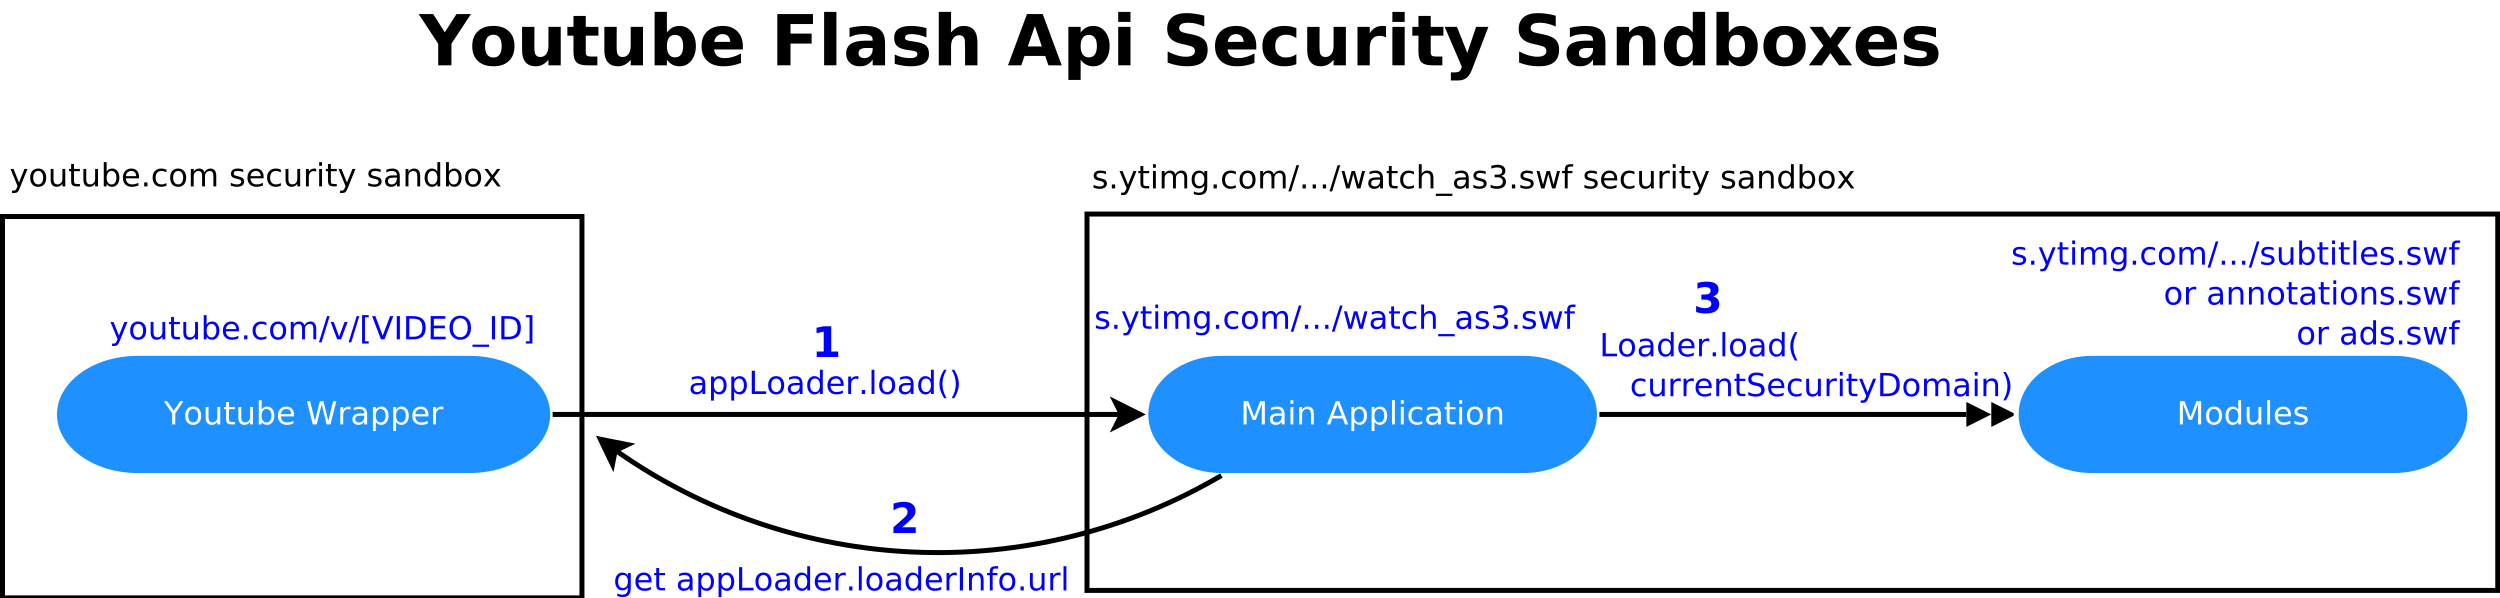 <?xml version="1.0" encoding="UTF-8"?>
<svg xmlns="http://www.w3.org/2000/svg" xmlns:xlink="http://www.w3.org/1999/xlink" width="1003pt" height="240pt" viewBox="0 0 1003 240" version="1.1">
<defs>
<g>
<symbol overflow="visible" id="glyph0-0">
<path style="stroke:none;" d="M -0.023 -9.324 L 1.332 -9.324 L 3.918 -5.492 L 6.484 -9.324 L 7.84 -9.324 L 4.543 -4.441 L 4.543 0 L 3.273 0 L 3.273 -4.441 Z M -0.023 -9.324 "/>
</symbol>
<symbol overflow="visible" id="glyph0-1">
<path style="stroke:none;" d="M 3.918 -6.191 C 3.297 -6.188 2.809 -5.945 2.453 -5.469 C 2.094 -4.984 1.914 -4.328 1.918 -3.492 C 1.914 -2.652 2.094 -1.992 2.449 -1.512 C 2.805 -1.031 3.293 -0.789 3.918 -0.793 C 4.527 -0.789 5.012 -1.031 5.371 -1.516 C 5.727 -1.996 5.906 -2.656 5.91 -3.492 C 5.906 -4.32 5.727 -4.977 5.371 -5.461 C 5.012 -5.945 4.527 -6.188 3.918 -6.191 Z M 3.918 -7.164 C 4.914 -7.16 5.699 -6.836 6.27 -6.188 C 6.84 -5.539 7.125 -4.641 7.129 -3.492 C 7.125 -2.344 6.84 -1.445 6.27 -0.797 C 5.699 -0.148 4.914 0.176 3.918 0.18 C 2.91 0.176 2.125 -0.148 1.559 -0.797 C 0.988 -1.445 0.703 -2.344 0.707 -3.492 C 0.703 -4.641 0.988 -5.539 1.559 -6.188 C 2.125 -6.836 2.91 -7.16 3.918 -7.164 Z M 3.918 -7.164 "/>
</symbol>
<symbol overflow="visible" id="glyph0-2">
<path style="stroke:none;" d="M 1.086 -2.762 L 1.086 -6.996 L 2.234 -6.996 L 2.234 -2.805 C 2.23 -2.141 2.359 -1.645 2.621 -1.312 C 2.879 -0.98 3.27 -0.812 3.785 -0.816 C 4.402 -0.812 4.891 -1.012 5.254 -1.41 C 5.613 -1.805 5.793 -2.344 5.797 -3.031 L 5.797 -6.996 L 6.945 -6.996 L 6.945 0 L 5.797 0 L 5.797 -1.074 C 5.516 -0.645 5.191 -0.332 4.824 -0.129 C 4.453 0.074 4.027 0.176 3.543 0.18 C 2.734 0.176 2.125 -0.07 1.711 -0.566 C 1.293 -1.062 1.082 -1.793 1.086 -2.762 Z M 1.086 -2.762 "/>
</symbol>
<symbol overflow="visible" id="glyph0-3">
<path style="stroke:none;" d="M 2.344 -8.984 L 2.344 -6.996 L 4.711 -6.996 L 4.711 -6.102 L 2.344 -6.102 L 2.344 -2.305 C 2.344 -1.73 2.422 -1.363 2.578 -1.203 C 2.734 -1.039 3.051 -0.961 3.531 -0.961 L 4.711 -0.961 L 4.711 0 L 3.531 0 C 2.641 0 2.027 -0.164 1.691 -0.496 C 1.352 -0.824 1.184 -1.426 1.188 -2.305 L 1.188 -6.102 L 0.344 -6.102 L 0.344 -6.996 L 1.188 -6.996 L 1.188 -8.984 Z M 2.344 -8.984 "/>
</symbol>
<symbol overflow="visible" id="glyph0-4">
<path style="stroke:none;" d="M 6.227 -3.492 C 6.223 -4.336 6.047 -4.996 5.703 -5.48 C 5.352 -5.957 4.875 -6.199 4.273 -6.203 C 3.66 -6.199 3.184 -5.957 2.836 -5.48 C 2.488 -4.996 2.312 -4.336 2.316 -3.492 C 2.312 -2.645 2.488 -1.98 2.836 -1.5 C 3.184 -1.02 3.66 -0.777 4.273 -0.781 C 4.875 -0.777 5.352 -1.02 5.703 -1.5 C 6.047 -1.98 6.223 -2.645 6.227 -3.492 Z M 2.316 -5.934 C 2.555 -6.348 2.859 -6.656 3.23 -6.859 C 3.598 -7.059 4.039 -7.16 4.555 -7.164 C 5.398 -7.16 6.09 -6.824 6.625 -6.152 C 7.152 -5.477 7.418 -4.59 7.422 -3.492 C 7.418 -2.391 7.152 -1.504 6.625 -0.832 C 6.09 -0.16 5.398 0.176 4.555 0.18 C 4.039 0.176 3.598 0.078 3.23 -0.121 C 2.859 -0.32 2.555 -0.629 2.316 -1.051 L 2.316 0 L 1.16 0 L 1.16 -9.719 L 2.316 -9.719 Z M 2.316 -5.934 "/>
</symbol>
<symbol overflow="visible" id="glyph0-5">
<path style="stroke:none;" d="M 7.191 -3.785 L 7.191 -3.223 L 1.906 -3.223 C 1.953 -2.43 2.191 -1.824 2.621 -1.414 C 3.043 -0.996 3.637 -0.789 4.402 -0.793 C 4.84 -0.789 5.27 -0.844 5.688 -0.953 C 6.098 -1.059 6.508 -1.223 6.922 -1.441 L 6.922 -0.355 C 6.508 -0.18 6.086 -0.051 5.652 0.043 C 5.219 0.129 4.781 0.176 4.336 0.18 C 3.219 0.176 2.332 -0.145 1.684 -0.793 C 1.027 -1.441 0.703 -2.32 0.707 -3.43 C 0.703 -4.57 1.012 -5.48 1.633 -6.156 C 2.25 -6.824 3.086 -7.16 4.137 -7.164 C 5.074 -7.16 5.816 -6.855 6.367 -6.254 C 6.914 -5.645 7.188 -4.824 7.191 -3.785 Z M 6.039 -4.121 C 6.027 -4.746 5.852 -5.25 5.512 -5.629 C 5.164 -6 4.711 -6.188 4.148 -6.191 C 3.508 -6.188 2.992 -6.004 2.609 -5.645 C 2.219 -5.277 1.996 -4.77 1.941 -4.117 Z M 6.039 -4.121 "/>
</symbol>
<symbol overflow="visible" id="glyph0-6">
<path style="stroke:none;" d=""/>
</symbol>
<symbol overflow="visible" id="glyph0-7">
<path style="stroke:none;" d="M 0.426 -9.324 L 1.699 -9.324 L 3.66 -1.441 L 5.617 -9.324 L 7.035 -9.324 L 8.996 -1.441 L 10.949 -9.324 L 12.23 -9.324 L 9.887 0 L 8.301 0 L 6.336 -8.094 L 4.348 0 L 2.762 0 Z M 0.426 -9.324 "/>
</symbol>
<symbol overflow="visible" id="glyph0-8">
<path style="stroke:none;" d="M 5.258 -5.922 C 5.125 -5.996 4.984 -6.051 4.836 -6.086 C 4.68 -6.121 4.516 -6.141 4.336 -6.141 C 3.684 -6.141 3.184 -5.926 2.836 -5.504 C 2.488 -5.078 2.312 -4.473 2.316 -3.684 L 2.316 0 L 1.16 0 L 1.16 -6.996 L 2.316 -6.996 L 2.316 -5.91 C 2.555 -6.332 2.871 -6.648 3.258 -6.855 C 3.645 -7.059 4.113 -7.16 4.672 -7.164 C 4.75 -7.16 4.84 -7.156 4.934 -7.148 C 5.027 -7.137 5.133 -7.121 5.254 -7.102 Z M 5.258 -5.922 "/>
</symbol>
<symbol overflow="visible" id="glyph0-9">
<path style="stroke:none;" d="M 4.387 -3.516 C 3.453 -3.516 2.809 -3.406 2.453 -3.195 C 2.094 -2.98 1.914 -2.621 1.918 -2.113 C 1.914 -1.703 2.051 -1.379 2.32 -1.141 C 2.586 -0.898 2.949 -0.777 3.418 -0.781 C 4.051 -0.777 4.562 -1.004 4.949 -1.457 C 5.332 -1.906 5.523 -2.508 5.527 -3.262 L 5.527 -3.516 Z M 6.676 -3.992 L 6.676 0 L 5.527 0 L 5.527 -1.062 C 5.262 -0.633 4.938 -0.32 4.547 -0.121 C 4.156 0.078 3.676 0.176 3.109 0.18 C 2.391 0.176 1.82 -0.023 1.402 -0.422 C 0.977 -0.82 0.766 -1.355 0.77 -2.035 C 0.766 -2.82 1.031 -3.414 1.559 -3.816 C 2.082 -4.215 2.867 -4.418 3.918 -4.418 L 5.527 -4.418 L 5.527 -4.527 C 5.523 -5.055 5.352 -5.465 5.004 -5.754 C 4.656 -6.043 4.168 -6.188 3.543 -6.191 C 3.141 -6.188 2.75 -6.141 2.371 -6.047 C 1.992 -5.949 1.629 -5.805 1.281 -5.617 L 1.281 -6.676 C 1.699 -6.836 2.105 -6.961 2.504 -7.043 C 2.895 -7.121 3.281 -7.16 3.66 -7.164 C 4.672 -7.16 5.426 -6.898 5.926 -6.375 C 6.422 -5.852 6.672 -5.055 6.676 -3.992 Z M 6.676 -3.992 "/>
</symbol>
<symbol overflow="visible" id="glyph0-10">
<path style="stroke:none;" d="M 2.316 -1.051 L 2.316 2.66 L 1.16 2.66 L 1.16 -6.996 L 2.316 -6.996 L 2.316 -5.934 C 2.555 -6.348 2.859 -6.656 3.23 -6.859 C 3.598 -7.059 4.039 -7.16 4.555 -7.164 C 5.398 -7.16 6.09 -6.824 6.625 -6.152 C 7.152 -5.477 7.418 -4.59 7.422 -3.492 C 7.418 -2.391 7.152 -1.504 6.625 -0.832 C 6.09 -0.16 5.398 0.176 4.555 0.18 C 4.039 0.176 3.598 0.078 3.23 -0.121 C 2.859 -0.32 2.555 -0.629 2.316 -1.051 Z M 6.227 -3.492 C 6.223 -4.336 6.047 -4.996 5.703 -5.48 C 5.352 -5.957 4.875 -6.199 4.273 -6.203 C 3.66 -6.199 3.184 -5.957 2.836 -5.48 C 2.488 -4.996 2.312 -4.336 2.316 -3.492 C 2.312 -2.645 2.488 -1.98 2.836 -1.5 C 3.184 -1.02 3.66 -0.777 4.273 -0.781 C 4.875 -0.777 5.352 -1.02 5.703 -1.5 C 6.047 -1.98 6.223 -2.645 6.227 -3.492 Z M 6.227 -3.492 "/>
</symbol>
<symbol overflow="visible" id="glyph0-11">
<path style="stroke:none;" d="M 1.254 -9.324 L 3.137 -9.324 L 5.516 -2.98 L 7.906 -9.324 L 9.789 -9.324 L 9.789 0 L 8.559 0 L 8.559 -8.188 L 6.152 -1.793 L 4.887 -1.793 L 2.48 -8.188 L 2.48 0 L 1.254 0 Z M 1.254 -9.324 "/>
</symbol>
<symbol overflow="visible" id="glyph0-12">
<path style="stroke:none;" d="M 1.207 -6.996 L 2.355 -6.996 L 2.355 0 L 1.207 0 Z M 1.207 -9.719 L 2.355 -9.719 L 2.355 -8.266 L 1.207 -8.266 Z M 1.207 -9.719 "/>
</symbol>
<symbol overflow="visible" id="glyph0-13">
<path style="stroke:none;" d="M 7.02 -4.223 L 7.02 0 L 5.871 0 L 5.871 -4.184 C 5.871 -4.848 5.742 -5.344 5.484 -5.672 C 5.227 -6 4.84 -6.164 4.324 -6.164 C 3.699 -6.164 3.207 -5.965 2.852 -5.57 C 2.492 -5.172 2.312 -4.633 2.316 -3.953 L 2.316 0 L 1.16 0 L 1.16 -6.996 L 2.316 -6.996 L 2.316 -5.91 C 2.59 -6.328 2.914 -6.641 3.289 -6.852 C 3.656 -7.055 4.086 -7.16 4.578 -7.164 C 5.379 -7.16 5.988 -6.91 6.402 -6.418 C 6.812 -5.918 7.02 -5.188 7.02 -4.223 Z M 7.02 -4.223 "/>
</symbol>
<symbol overflow="visible" id="glyph0-14">
<path style="stroke:none;" d="M 4.371 -8.082 L 2.66 -3.441 L 6.09 -3.441 Z M 3.66 -9.324 L 5.09 -9.324 L 8.645 0 L 7.332 0 L 6.484 -2.391 L 2.281 -2.391 L 1.43 0 L 0.102 0 Z M 3.66 -9.324 "/>
</symbol>
<symbol overflow="visible" id="glyph0-15">
<path style="stroke:none;" d="M 1.207 -9.719 L 2.355 -9.719 L 2.355 0 L 1.207 0 Z M 1.207 -9.719 "/>
</symbol>
<symbol overflow="visible" id="glyph0-16">
<path style="stroke:none;" d="M 6.242 -6.727 L 6.242 -5.652 C 5.914 -5.828 5.59 -5.961 5.262 -6.055 C 4.934 -6.141 4.602 -6.188 4.273 -6.191 C 3.523 -6.188 2.945 -5.949 2.535 -5.48 C 2.121 -5.004 1.914 -4.344 1.918 -3.492 C 1.914 -2.637 2.121 -1.973 2.535 -1.5 C 2.945 -1.027 3.523 -0.789 4.273 -0.793 C 4.602 -0.789 4.934 -0.836 5.262 -0.926 C 5.59 -1.016 5.914 -1.148 6.242 -1.332 L 6.242 -0.27 C 5.914 -0.117 5.582 -0.008 5.242 0.066 C 4.898 0.137 4.535 0.176 4.148 0.18 C 3.094 0.176 2.254 -0.152 1.637 -0.812 C 1.012 -1.473 0.703 -2.367 0.707 -3.492 C 0.703 -4.633 1.016 -5.527 1.645 -6.184 C 2.27 -6.832 3.129 -7.16 4.223 -7.164 C 4.574 -7.16 4.918 -7.125 5.258 -7.055 C 5.594 -6.98 5.922 -6.871 6.242 -6.727 Z M 6.242 -6.727 "/>
</symbol>
<symbol overflow="visible" id="glyph0-17">
<path style="stroke:none;" d="M 5.809 -5.934 L 5.809 -9.719 L 6.957 -9.719 L 6.957 0 L 5.809 0 L 5.809 -1.051 C 5.562 -0.629 5.258 -0.32 4.891 -0.121 C 4.52 0.078 4.078 0.176 3.566 0.18 C 2.719 0.176 2.031 -0.16 1.5 -0.832 C 0.969 -1.504 0.703 -2.391 0.707 -3.492 C 0.703 -4.59 0.969 -5.477 1.5 -6.152 C 2.031 -6.824 2.719 -7.16 3.566 -7.164 C 4.078 -7.16 4.52 -7.059 4.891 -6.859 C 5.258 -6.656 5.562 -6.348 5.809 -5.934 Z M 1.895 -3.492 C 1.891 -2.645 2.066 -1.98 2.414 -1.5 C 2.762 -1.02 3.238 -0.777 3.848 -0.781 C 4.453 -0.777 4.934 -1.02 5.285 -1.5 C 5.633 -1.98 5.805 -2.645 5.809 -3.492 C 5.805 -4.336 5.633 -4.996 5.285 -5.48 C 4.934 -5.957 4.453 -6.199 3.848 -6.203 C 3.238 -6.199 2.762 -5.957 2.414 -5.48 C 2.066 -4.996 1.891 -4.336 1.895 -3.492 Z M 1.895 -3.492 "/>
</symbol>
<symbol overflow="visible" id="glyph0-18">
<path style="stroke:none;" d="M 5.664 -6.789 L 5.664 -5.703 C 5.34 -5.867 5.004 -5.992 4.652 -6.078 C 4.301 -6.156 3.938 -6.199 3.566 -6.203 C 2.992 -6.199 2.562 -6.113 2.281 -5.941 C 1.992 -5.766 1.852 -5.5 1.855 -5.152 C 1.852 -4.883 1.953 -4.676 2.16 -4.523 C 2.363 -4.371 2.773 -4.227 3.391 -4.09 L 3.785 -4.004 C 4.598 -3.824 5.176 -3.578 5.523 -3.262 C 5.863 -2.941 6.035 -2.496 6.039 -1.93 C 6.035 -1.277 5.777 -0.766 5.266 -0.387 C 4.75 -0.012 4.043 0.176 3.148 0.18 C 2.77 0.176 2.379 0.141 1.977 0.07 C 1.566 0 1.141 -0.109 0.695 -0.258 L 0.695 -1.441 C 1.117 -1.223 1.535 -1.055 1.949 -0.945 C 2.359 -0.832 2.766 -0.777 3.172 -0.781 C 3.711 -0.777 4.129 -0.871 4.422 -1.059 C 4.711 -1.242 4.855 -1.504 4.859 -1.844 C 4.855 -2.152 4.75 -2.391 4.543 -2.562 C 4.332 -2.727 3.871 -2.887 3.16 -3.043 L 2.762 -3.137 C 2.043 -3.281 1.527 -3.512 1.215 -3.824 C 0.895 -4.133 0.738 -4.559 0.742 -5.102 C 0.738 -5.758 0.973 -6.266 1.441 -6.625 C 1.906 -6.98 2.566 -7.16 3.43 -7.164 C 3.852 -7.16 4.254 -7.129 4.629 -7.07 C 5.004 -7.004 5.348 -6.91 5.664 -6.789 Z M 5.664 -6.789 "/>
</symbol>
<symbol overflow="visible" id="glyph0-19">
<path style="stroke:none;" d="M 4.117 0.648 C 3.789 1.48 3.473 2.023 3.164 2.277 C 2.855 2.531 2.441 2.66 1.93 2.66 L 1.012 2.66 L 1.012 1.699 L 1.688 1.699 C 2 1.699 2.242 1.621 2.422 1.473 C 2.594 1.32 2.789 0.969 3.004 0.414 L 3.211 -0.113 L 0.383 -6.996 L 1.598 -6.996 L 3.785 -1.523 L 5.973 -6.996 L 7.191 -6.996 Z M 4.117 0.648 "/>
</symbol>
<symbol overflow="visible" id="glyph0-20">
<path style="stroke:none;" d="M 1.367 -1.586 L 2.688 -1.586 L 2.688 0 L 1.367 0 Z M 1.367 -1.586 "/>
</symbol>
<symbol overflow="visible" id="glyph0-21">
<path style="stroke:none;" d="M 6.652 -5.652 C 6.934 -6.164 7.277 -6.543 7.68 -6.793 C 8.078 -7.035 8.551 -7.16 9.094 -7.164 C 9.82 -7.16 10.383 -6.906 10.781 -6.398 C 11.176 -5.887 11.371 -5.16 11.375 -4.223 L 11.375 0 L 10.219 0 L 10.219 -4.184 C 10.219 -4.855 10.098 -5.352 9.863 -5.676 C 9.621 -6 9.262 -6.164 8.777 -6.164 C 8.18 -6.164 7.707 -5.965 7.363 -5.57 C 7.016 -5.172 6.844 -4.633 6.848 -3.953 L 6.848 0 L 5.691 0 L 5.691 -4.184 C 5.688 -4.855 5.57 -5.352 5.332 -5.68 C 5.094 -6 4.727 -6.164 4.234 -6.164 C 3.645 -6.164 3.18 -5.965 2.836 -5.566 C 2.488 -5.168 2.312 -4.629 2.316 -3.953 L 2.316 0 L 1.16 0 L 1.16 -6.996 L 2.316 -6.996 L 2.316 -5.91 C 2.574 -6.336 2.891 -6.652 3.258 -6.855 C 3.625 -7.059 4.059 -7.16 4.566 -7.164 C 5.07 -7.16 5.504 -7.031 5.863 -6.777 C 6.219 -6.516 6.48 -6.141 6.652 -5.652 Z M 6.652 -5.652 "/>
</symbol>
<symbol overflow="visible" id="glyph0-22">
<path style="stroke:none;" d="M 3.25 -9.324 L 4.309 -9.324 L 1.062 1.188 L 0 1.188 Z M 3.25 -9.324 "/>
</symbol>
<symbol overflow="visible" id="glyph0-23">
<path style="stroke:none;" d="M 0.383 -6.996 L 1.598 -6.996 L 3.785 -1.125 L 5.973 -6.996 L 7.191 -6.996 L 4.566 0 L 3.004 0 Z M 0.383 -6.996 "/>
</symbol>
<symbol overflow="visible" id="glyph0-24">
<path style="stroke:none;" d="M 1.098 -9.719 L 3.746 -9.719 L 3.746 -8.828 L 2.25 -8.828 L 2.25 0.793 L 3.746 0.793 L 3.746 1.688 L 1.098 1.688 Z M 1.098 -9.719 "/>
</symbol>
<symbol overflow="visible" id="glyph0-25">
<path style="stroke:none;" d="M 3.66 0 L 0.102 -9.324 L 1.418 -9.324 L 4.371 -1.473 L 7.332 -9.324 L 8.645 -9.324 L 5.09 0 Z M 3.66 0 "/>
</symbol>
<symbol overflow="visible" id="glyph0-26">
<path style="stroke:none;" d="M 1.254 -9.324 L 2.516 -9.324 L 2.516 0 L 1.254 0 Z M 1.254 -9.324 "/>
</symbol>
<symbol overflow="visible" id="glyph0-27">
<path style="stroke:none;" d="M 2.516 -8.289 L 2.516 -1.035 L 4.043 -1.035 C 5.328 -1.031 6.27 -1.324 6.867 -1.91 C 7.465 -2.492 7.762 -3.41 7.766 -4.672 C 7.762 -5.918 7.465 -6.836 6.867 -7.418 C 6.27 -7.996 5.328 -8.285 4.043 -8.289 Z M 1.254 -9.324 L 3.848 -9.324 C 5.652 -9.32 6.977 -8.945 7.824 -8.195 C 8.668 -7.441 9.094 -6.266 9.094 -4.672 C 9.094 -3.062 8.668 -1.883 7.82 -1.129 C 6.969 -0.375 5.645 0 3.848 0 L 1.254 0 Z M 1.254 -9.324 "/>
</symbol>
<symbol overflow="visible" id="glyph0-28">
<path style="stroke:none;" d="M 1.254 -9.324 L 7.152 -9.324 L 7.152 -8.266 L 2.516 -8.266 L 2.516 -5.504 L 6.957 -5.504 L 6.957 -4.441 L 2.516 -4.441 L 2.516 -1.062 L 7.266 -1.062 L 7.266 0 L 1.254 0 Z M 1.254 -9.324 "/>
</symbol>
<symbol overflow="visible" id="glyph0-29">
<path style="stroke:none;" d="M 5.039 -8.469 C 4.125 -8.465 3.398 -8.125 2.859 -7.445 C 2.32 -6.762 2.051 -5.832 2.051 -4.652 C 2.051 -3.477 2.32 -2.547 2.859 -1.867 C 3.398 -1.184 4.125 -0.844 5.039 -0.844 C 5.953 -0.844 6.676 -1.184 7.215 -1.867 C 7.746 -2.547 8.016 -3.477 8.02 -4.652 C 8.016 -5.832 7.746 -6.762 7.215 -7.445 C 6.676 -8.125 5.953 -8.465 5.039 -8.469 Z M 5.039 -9.496 C 6.348 -9.492 7.391 -9.055 8.176 -8.18 C 8.957 -7.301 9.352 -6.125 9.352 -4.652 C 9.352 -3.184 8.957 -2.008 8.176 -1.133 C 7.391 -0.258 6.348 0.176 5.039 0.18 C 3.727 0.176 2.676 -0.258 1.895 -1.129 C 1.105 -2 0.715 -3.176 0.719 -4.652 C 0.715 -6.125 1.105 -7.301 1.895 -8.18 C 2.676 -9.055 3.727 -9.492 5.039 -9.496 Z M 5.039 -9.496 "/>
</symbol>
<symbol overflow="visible" id="glyph0-30">
<path style="stroke:none;" d="M 6.52 2.125 L 6.52 3.016 L -0.125 3.016 L -0.125 2.125 Z M 6.52 2.125 "/>
</symbol>
<symbol overflow="visible" id="glyph0-31">
<path style="stroke:none;" d="M 3.891 -9.719 L 3.891 1.688 L 1.242 1.688 L 1.242 0.793 L 2.734 0.793 L 2.734 -8.828 L 1.242 -8.828 L 1.242 -9.719 Z M 3.891 -9.719 "/>
</symbol>
<symbol overflow="visible" id="glyph0-32">
<path style="stroke:none;" d="M 5.809 -3.578 C 5.805 -4.41 5.633 -5.055 5.293 -5.516 C 4.945 -5.969 4.465 -6.199 3.848 -6.203 C 3.227 -6.199 2.746 -5.969 2.406 -5.516 C 2.062 -5.055 1.891 -4.41 1.895 -3.578 C 1.891 -2.746 2.062 -2.102 2.406 -1.648 C 2.746 -1.188 3.227 -0.961 3.848 -0.961 C 4.465 -0.961 4.945 -1.188 5.293 -1.648 C 5.633 -2.102 5.805 -2.746 5.809 -3.578 Z M 6.957 -0.867 C 6.953 0.32 6.691 1.203 6.164 1.789 C 5.633 2.367 4.82 2.66 3.734 2.66 C 3.328 2.66 2.949 2.629 2.59 2.57 C 2.23 2.508 1.883 2.414 1.551 2.293 L 1.551 1.176 C 1.883 1.355 2.215 1.488 2.547 1.578 C 2.875 1.664 3.211 1.711 3.555 1.711 C 4.305 1.711 4.867 1.512 5.246 1.121 C 5.617 0.723 5.805 0.133 5.809 -0.664 L 5.809 -1.23 C 5.566 -0.816 5.262 -0.508 4.895 -0.305 C 4.52 -0.102 4.078 0 3.566 0 C 2.707 0 2.016 -0.324 1.492 -0.98 C 0.965 -1.629 0.703 -2.496 0.707 -3.578 C 0.703 -4.66 0.965 -5.527 1.492 -6.184 C 2.016 -6.832 2.707 -7.16 3.566 -7.164 C 4.078 -7.16 4.52 -7.059 4.895 -6.855 C 5.262 -6.652 5.566 -6.344 5.809 -5.934 L 5.809 -6.996 L 6.957 -6.996 Z M 6.957 -0.867 "/>
</symbol>
<symbol overflow="visible" id="glyph0-33">
<path style="stroke:none;" d="M 0.539 -6.996 L 1.688 -6.996 L 3.125 -1.535 L 4.555 -6.996 L 5.91 -6.996 L 7.348 -1.535 L 8.777 -6.996 L 9.926 -6.996 L 8.094 0 L 6.738 0 L 5.234 -5.734 L 3.723 0 L 2.367 0 Z M 0.539 -6.996 "/>
</symbol>
<symbol overflow="visible" id="glyph0-34">
<path style="stroke:none;" d="M 7.02 -4.223 L 7.02 0 L 5.871 0 L 5.871 -4.184 C 5.871 -4.848 5.742 -5.344 5.484 -5.672 C 5.227 -6 4.84 -6.164 4.324 -6.164 C 3.699 -6.164 3.207 -5.965 2.852 -5.57 C 2.492 -5.172 2.312 -4.633 2.316 -3.953 L 2.316 0 L 1.16 0 L 1.16 -9.719 L 2.316 -9.719 L 2.316 -5.91 C 2.59 -6.328 2.914 -6.641 3.289 -6.852 C 3.656 -7.055 4.086 -7.16 4.578 -7.164 C 5.379 -7.16 5.988 -6.91 6.402 -6.418 C 6.812 -5.918 7.02 -5.188 7.02 -4.223 Z M 7.02 -4.223 "/>
</symbol>
<symbol overflow="visible" id="glyph0-35">
<path style="stroke:none;" d="M 5.191 -5.027 C 5.793 -4.898 6.262 -4.629 6.605 -4.223 C 6.941 -3.812 7.113 -3.309 7.113 -2.711 C 7.113 -1.789 6.797 -1.078 6.164 -0.574 C 5.531 -0.074 4.633 0.176 3.469 0.18 C 3.074 0.176 2.668 0.137 2.258 0.062 C 1.84 -0.012 1.414 -0.125 0.973 -0.281 L 0.973 -1.5 C 1.324 -1.293 1.707 -1.137 2.125 -1.035 C 2.539 -0.93 2.973 -0.879 3.43 -0.879 C 4.219 -0.879 4.824 -1.035 5.238 -1.348 C 5.652 -1.66 5.859 -2.113 5.859 -2.711 C 5.859 -3.258 5.664 -3.688 5.281 -4 C 4.891 -4.309 4.355 -4.465 3.672 -4.465 L 2.586 -4.465 L 2.586 -5.504 L 3.723 -5.504 C 4.34 -5.5 4.816 -5.625 5.145 -5.875 C 5.473 -6.121 5.637 -6.477 5.641 -6.945 C 5.637 -7.422 5.465 -7.789 5.129 -8.047 C 4.785 -8.301 4.301 -8.43 3.672 -8.434 C 3.324 -8.43 2.953 -8.395 2.562 -8.32 C 2.164 -8.242 1.73 -8.125 1.254 -7.969 L 1.254 -9.094 C 1.73 -9.227 2.18 -9.324 2.602 -9.395 C 3.02 -9.457 3.414 -9.492 3.785 -9.496 C 4.742 -9.492 5.5 -9.273 6.059 -8.84 C 6.613 -8.402 6.891 -7.816 6.895 -7.078 C 6.891 -6.562 6.742 -6.125 6.449 -5.77 C 6.152 -5.41 5.734 -5.164 5.191 -5.027 Z M 5.191 -5.027 "/>
</symbol>
<symbol overflow="visible" id="glyph0-36">
<path style="stroke:none;" d="M 4.746 -9.719 L 4.746 -8.766 L 3.648 -8.766 C 3.234 -8.766 2.949 -8.68 2.789 -8.516 C 2.625 -8.344 2.543 -8.043 2.547 -7.613 L 2.547 -6.996 L 4.441 -6.996 L 4.441 -6.102 L 2.547 -6.102 L 2.547 0 L 1.395 0 L 1.395 -6.102 L 0.293 -6.102 L 0.293 -6.996 L 1.395 -6.996 L 1.395 -7.484 C 1.395 -8.258 1.574 -8.824 1.938 -9.184 C 2.297 -9.535 2.871 -9.715 3.66 -9.719 Z M 4.746 -9.719 "/>
</symbol>
<symbol overflow="visible" id="glyph0-37">
<path style="stroke:none;" d="M 1.254 -9.324 L 2.516 -9.324 L 2.516 -1.062 L 7.059 -1.062 L 7.059 0 L 1.254 0 Z M 1.254 -9.324 "/>
</symbol>
<symbol overflow="visible" id="glyph0-38">
<path style="stroke:none;" d="M 3.965 -9.707 C 3.406 -8.746 2.992 -7.797 2.723 -6.863 C 2.449 -5.926 2.312 -4.977 2.316 -4.016 C 2.312 -3.051 2.449 -2.098 2.727 -1.156 C 2.996 -0.211 3.41 0.734 3.965 1.688 L 2.969 1.688 C 2.34 0.707 1.871 -0.254 1.562 -1.199 C 1.25 -2.141 1.094 -3.078 1.098 -4.016 C 1.094 -4.941 1.25 -5.879 1.559 -6.82 C 1.867 -7.762 2.336 -8.723 2.969 -9.707 Z M 3.965 -9.707 "/>
</symbol>
<symbol overflow="visible" id="glyph0-39">
<path style="stroke:none;" d="M 1.023 -9.707 L 2.023 -9.707 C 2.645 -8.723 3.113 -7.762 3.426 -6.82 C 3.734 -5.879 3.891 -4.941 3.891 -4.016 C 3.891 -3.078 3.734 -2.141 3.426 -1.199 C 3.113 -0.254 2.645 0.707 2.023 1.688 L 1.023 1.688 C 1.574 0.734 1.988 -0.211 2.262 -1.156 C 2.535 -2.098 2.672 -3.051 2.672 -4.016 C 2.672 -4.977 2.535 -5.926 2.262 -6.863 C 1.988 -7.797 1.574 -8.746 1.023 -9.707 Z M 1.023 -9.707 "/>
</symbol>
<symbol overflow="visible" id="glyph0-40">
<path style="stroke:none;" d="M 6.848 -9.02 L 6.848 -7.789 C 6.367 -8.016 5.914 -8.188 5.492 -8.301 C 5.062 -8.41 4.652 -8.465 4.262 -8.469 C 3.57 -8.465 3.043 -8.332 2.672 -8.07 C 2.297 -7.801 2.109 -7.422 2.113 -6.934 C 2.109 -6.52 2.234 -6.211 2.484 -6 C 2.73 -5.789 3.199 -5.617 3.891 -5.492 L 4.652 -5.336 C 5.594 -5.152 6.289 -4.836 6.738 -4.387 C 7.184 -3.934 7.406 -3.328 7.41 -2.574 C 7.406 -1.668 7.102 -0.984 6.5 -0.52 C 5.891 -0.055 5.004 0.176 3.836 0.18 C 3.391 0.176 2.922 0.125 2.426 0.031 C 1.926 -0.07 1.41 -0.215 0.879 -0.414 L 0.879 -1.711 C 1.391 -1.422 1.891 -1.203 2.387 -1.062 C 2.875 -0.914 3.359 -0.844 3.836 -0.844 C 4.555 -0.844 5.109 -0.984 5.504 -1.266 C 5.891 -1.547 6.086 -1.949 6.09 -2.48 C 6.086 -2.934 5.945 -3.293 5.668 -3.555 C 5.383 -3.809 4.922 -4.004 4.285 -4.137 L 3.516 -4.285 C 2.574 -4.469 1.891 -4.762 1.473 -5.164 C 1.051 -5.562 0.844 -6.121 0.844 -6.832 C 0.844 -7.656 1.133 -8.305 1.715 -8.781 C 2.293 -9.254 3.094 -9.492 4.117 -9.496 C 4.551 -9.492 4.996 -9.453 5.453 -9.375 C 5.902 -9.297 6.367 -9.176 6.848 -9.02 Z M 6.848 -9.02 "/>
</symbol>
<symbol overflow="visible" id="glyph0-41">
<path style="stroke:none;" d="M 7.02 -6.996 L 4.492 -3.59 L 7.152 0 L 5.797 0 L 3.762 -2.75 L 1.723 0 L 0.367 0 L 3.086 -3.66 L 0.602 -6.996 L 1.957 -6.996 L 3.809 -4.504 L 5.664 -6.996 Z M 7.02 -6.996 "/>
</symbol>
<symbol overflow="visible" id="glyph1-0">
<path style="stroke:none;" d="M 1.98 -2.195 L 4.789 -2.195 L 4.789 -10.168 L 1.906 -9.57 L 1.906 -11.734 L 4.773 -12.332 L 7.797 -12.332 L 7.797 -2.195 L 10.605 -2.195 L 10.605 0 L 1.98 0 Z M 1.98 -2.195 "/>
</symbol>
<symbol overflow="visible" id="glyph1-1">
<path style="stroke:none;" d="M 7.879 -6.648 C 8.707 -6.434 9.34 -6.059 9.773 -5.527 C 10.203 -4.992 10.418 -4.316 10.422 -3.5 C 10.418 -2.273 9.949 -1.348 9.016 -0.715 C 8.078 -0.082 6.715 0.234 4.922 0.238 C 4.289 0.234 3.652 0.184 3.02 0.086 C 2.379 -0.016 1.75 -0.164 1.133 -0.371 L 1.133 -2.824 C 1.723 -2.527 2.312 -2.301 2.902 -2.152 C 3.484 -1.996 4.062 -1.922 4.633 -1.926 C 5.473 -1.922 6.117 -2.066 6.57 -2.363 C 7.016 -2.652 7.242 -3.07 7.242 -3.617 C 7.242 -4.176 7.012 -4.602 6.551 -4.895 C 6.09 -5.18 5.41 -5.324 4.516 -5.328 L 3.246 -5.328 L 3.246 -7.375 L 4.582 -7.375 C 5.379 -7.371 5.973 -7.496 6.367 -7.75 C 6.754 -7.996 6.949 -8.379 6.953 -8.895 C 6.949 -9.367 6.758 -9.73 6.383 -9.992 C 6 -10.25 5.465 -10.383 4.773 -10.383 C 4.258 -10.383 3.738 -10.324 3.219 -10.207 C 2.695 -10.09 2.176 -9.918 1.66 -9.695 L 1.66 -12.023 C 2.285 -12.199 2.91 -12.332 3.527 -12.422 C 4.145 -12.508 4.75 -12.551 5.344 -12.555 C 6.945 -12.551 8.141 -12.289 8.938 -11.766 C 9.73 -11.238 10.129 -10.445 10.133 -9.391 C 10.129 -8.668 9.941 -8.078 9.562 -7.617 C 9.18 -7.156 8.617 -6.832 7.879 -6.648 Z M 7.879 -6.648 "/>
</symbol>
<symbol overflow="visible" id="glyph1-2">
<path style="stroke:none;" d="M 4.871 -2.336 L 10.297 -2.336 L 10.297 0 L 1.34 0 L 1.34 -2.336 L 5.84 -6.309 C 6.238 -6.672 6.535 -7.027 6.73 -7.375 C 6.922 -7.719 7.02 -8.078 7.02 -8.457 C 7.02 -9.031 6.824 -9.496 6.438 -9.852 C 6.047 -10.203 5.531 -10.383 4.891 -10.383 C 4.391 -10.383 3.848 -10.273 3.262 -10.062 C 2.672 -9.848 2.043 -9.535 1.371 -9.117 L 1.371 -11.828 C 2.086 -12.062 2.793 -12.242 3.492 -12.367 C 4.191 -12.488 4.875 -12.551 5.551 -12.555 C 7.02 -12.551 8.168 -12.227 8.988 -11.578 C 9.805 -10.93 10.211 -10.023 10.215 -8.863 C 10.211 -8.188 10.039 -7.562 9.695 -6.984 C 9.348 -6.402 8.617 -5.621 7.508 -4.648 Z M 4.871 -2.336 "/>
</symbol>
<symbol overflow="visible" id="glyph2-0">
<path style="stroke:none;" d="M -0.277 -20.559 L 5.523 -20.559 L 10.203 -13.234 L 14.887 -20.559 L 20.699 -20.559 L 12.863 -8.66 L 12.863 0 L 7.559 0 L 7.559 -8.66 Z M -0.277 -20.559 "/>
</symbol>
<symbol overflow="visible" id="glyph2-1">
<path style="stroke:none;" d="M 9.707 -12.27 C 8.613 -12.27 7.781 -11.875 7.207 -11.09 C 6.633 -10.305 6.344 -9.176 6.348 -7.699 C 6.344 -6.219 6.633 -5.086 7.207 -4.301 C 7.781 -3.516 8.613 -3.121 9.707 -3.125 C 10.781 -3.121 11.602 -3.516 12.172 -4.301 C 12.738 -5.086 13.023 -6.219 13.027 -7.699 C 13.023 -9.176 12.738 -10.305 12.172 -11.09 C 11.602 -11.875 10.781 -12.27 9.707 -12.27 Z M 9.707 -15.797 C 12.359 -15.797 14.434 -15.078 15.926 -13.648 C 17.418 -12.211 18.164 -10.23 18.164 -7.699 C 18.164 -5.164 17.418 -3.18 15.926 -1.75 C 14.434 -0.316 12.359 0.398 9.707 0.398 C 7.043 0.398 4.961 -0.316 3.461 -1.75 C 1.957 -3.18 1.207 -5.164 1.211 -7.699 C 1.207 -10.23 1.957 -12.211 3.461 -13.648 C 4.961 -15.078 7.043 -15.797 9.707 -15.797 Z M 9.707 -15.797 "/>
</symbol>
<symbol overflow="visible" id="glyph2-2">
<path style="stroke:none;" d="M 2.203 -6.004 L 2.203 -15.422 L 7.16 -15.422 L 7.16 -13.883 C 7.16 -13.043 7.152 -11.996 7.145 -10.734 C 7.133 -9.469 7.129 -8.625 7.133 -8.207 C 7.129 -6.965 7.164 -6.07 7.23 -5.527 C 7.293 -4.98 7.402 -4.586 7.559 -4.336 C 7.762 -4.016 8.023 -3.766 8.352 -3.594 C 8.672 -3.414 9.047 -3.328 9.473 -3.332 C 10.5 -3.328 11.309 -3.723 11.898 -4.516 C 12.484 -5.305 12.777 -6.402 12.781 -7.809 L 12.781 -15.422 L 17.711 -15.422 L 17.711 0 L 12.781 0 L 12.781 -2.23 C 12.031 -1.328 11.246 -0.664 10.418 -0.242 C 9.586 0.188 8.668 0.398 7.672 0.398 C 5.887 0.398 4.531 -0.145 3.602 -1.238 C 2.668 -2.328 2.203 -3.918 2.203 -6.004 Z M 2.203 -6.004 "/>
</symbol>
<symbol overflow="visible" id="glyph2-3">
<path style="stroke:none;" d="M 7.754 -19.805 L 7.754 -15.422 L 12.836 -15.422 L 12.836 -11.898 L 7.754 -11.898 L 7.754 -5.355 C 7.75 -4.637 7.895 -4.152 8.18 -3.902 C 8.461 -3.648 9.023 -3.52 9.875 -3.523 L 12.406 -3.523 L 12.406 0 L 8.18 0 C 6.234 0 4.855 -0.406 4.043 -1.219 C 3.23 -2.031 2.824 -3.41 2.824 -5.355 L 2.824 -11.898 L 0.371 -11.898 L 0.371 -15.422 L 2.824 -15.422 L 2.824 -19.805 Z M 7.754 -19.805 "/>
</symbol>
<symbol overflow="visible" id="glyph2-4">
<path style="stroke:none;" d="M 10.578 -3.18 C 11.629 -3.176 12.434 -3.562 12.992 -4.336 C 13.543 -5.109 13.82 -6.23 13.824 -7.699 C 13.82 -9.168 13.543 -10.285 12.992 -11.059 C 12.434 -11.824 11.629 -12.211 10.578 -12.215 C 9.516 -12.211 8.707 -11.824 8.145 -11.051 C 7.578 -10.273 7.293 -9.156 7.297 -7.699 C 7.293 -6.238 7.578 -5.117 8.145 -4.344 C 8.707 -3.562 9.516 -3.176 10.578 -3.18 Z M 7.297 -13.164 C 7.973 -14.062 8.727 -14.727 9.555 -15.156 C 10.379 -15.582 11.328 -15.797 12.406 -15.797 C 14.305 -15.797 15.867 -15.039 17.09 -13.531 C 18.309 -12.016 18.918 -10.074 18.922 -7.699 C 18.918 -5.32 18.309 -3.375 17.09 -1.867 C 15.867 -0.355 14.305 0.398 12.406 0.398 C 11.328 0.398 10.379 0.188 9.555 -0.242 C 8.727 -0.664 7.973 -1.328 7.297 -2.23 L 7.297 0 L 2.367 0 L 2.367 -21.43 L 7.297 -21.43 Z M 7.297 -13.164 "/>
</symbol>
<symbol overflow="visible" id="glyph2-5">
<path style="stroke:none;" d="M 17.766 -7.754 L 17.766 -6.348 L 6.238 -6.348 C 6.355 -5.188 6.773 -4.32 7.492 -3.746 C 8.207 -3.164 9.207 -2.875 10.492 -2.879 C 11.527 -2.875 12.59 -3.031 13.68 -3.34 C 14.766 -3.645 15.883 -4.109 17.035 -4.738 L 17.035 -0.938 C 15.863 -0.496 14.699 -0.164 13.535 0.059 C 12.371 0.285 11.203 0.398 10.039 0.398 C 7.242 0.398 5.074 -0.309 3.531 -1.727 C 1.98 -3.145 1.207 -5.137 1.211 -7.699 C 1.207 -10.215 1.965 -12.191 3.488 -13.633 C 5.004 -15.074 7.098 -15.797 9.766 -15.797 C 12.184 -15.797 14.121 -15.066 15.582 -13.605 C 17.035 -12.145 17.766 -10.191 17.766 -7.754 Z M 12.695 -9.391 C 12.691 -10.324 12.418 -11.078 11.875 -11.656 C 11.328 -12.227 10.613 -12.516 9.734 -12.52 C 8.777 -12.516 8.004 -12.246 7.41 -11.711 C 6.812 -11.172 6.441 -10.398 6.293 -9.391 Z M 12.695 -9.391 "/>
</symbol>
<symbol overflow="visible" id="glyph2-6">
<path style="stroke:none;" d=""/>
</symbol>
<symbol overflow="visible" id="glyph2-7">
<path style="stroke:none;" d="M 2.59 -20.559 L 16.898 -20.559 L 16.898 -16.555 L 7.891 -16.555 L 7.891 -12.723 L 16.359 -12.723 L 16.359 -8.719 L 7.891 -8.719 L 7.891 0 L 2.59 0 Z M 2.59 -20.559 "/>
</symbol>
<symbol overflow="visible" id="glyph2-8">
<path style="stroke:none;" d="M 2.367 -21.43 L 7.297 -21.43 L 7.297 0 L 2.367 0 Z M 2.367 -21.43 "/>
</symbol>
<symbol overflow="visible" id="glyph2-9">
<path style="stroke:none;" d="M 9.281 -6.941 C 8.25 -6.938 7.477 -6.762 6.961 -6.418 C 6.441 -6.066 6.18 -5.555 6.184 -4.875 C 6.18 -4.25 6.391 -3.758 6.809 -3.406 C 7.227 -3.051 7.805 -2.875 8.551 -2.879 C 9.473 -2.875 10.254 -3.207 10.891 -3.875 C 11.523 -4.539 11.84 -5.375 11.844 -6.375 L 11.844 -6.941 Z M 16.816 -8.801 L 16.816 0 L 11.844 0 L 11.844 -2.285 C 11.18 -1.348 10.438 -0.664 9.609 -0.242 C 8.781 0.188 7.777 0.398 6.598 0.398 C 4.996 0.398 3.695 -0.066 2.703 -0.996 C 1.703 -1.926 1.207 -3.137 1.211 -4.629 C 1.207 -6.434 1.828 -7.758 3.078 -8.605 C 4.32 -9.449 6.273 -9.871 8.938 -9.875 L 11.844 -9.875 L 11.844 -10.258 C 11.84 -11.035 11.531 -11.605 10.918 -11.973 C 10.301 -12.332 9.344 -12.516 8.043 -12.52 C 6.984 -12.516 6 -12.41 5.094 -12.199 C 4.18 -11.988 3.336 -11.672 2.562 -11.25 L 2.562 -15.012 C 3.613 -15.266 4.676 -15.457 5.742 -15.594 C 6.805 -15.727 7.867 -15.797 8.938 -15.797 C 11.715 -15.797 13.723 -15.246 14.961 -14.148 C 16.195 -13.051 16.816 -11.27 16.816 -8.801 Z M 16.816 -8.801 "/>
</symbol>
<symbol overflow="visible" id="glyph2-10">
<path style="stroke:none;" d="M 14.418 -14.941 L 14.418 -11.195 C 13.359 -11.633 12.34 -11.965 11.359 -12.188 C 10.375 -12.406 9.449 -12.516 8.578 -12.52 C 7.641 -12.516 6.945 -12.398 6.492 -12.168 C 6.039 -11.93 5.812 -11.57 5.812 -11.086 C 5.812 -10.688 5.984 -10.383 6.328 -10.176 C 6.672 -9.961 7.289 -9.805 8.18 -9.707 L 9.047 -9.586 C 11.57 -9.262 13.266 -8.73 14.141 -8 C 15.008 -7.262 15.445 -6.109 15.449 -4.543 C 15.445 -2.895 14.84 -1.66 13.633 -0.84 C 12.418 -0.012 10.609 0.398 8.207 0.398 C 7.188 0.398 6.133 0.316 5.047 0.156 C 3.953 -0.004 2.836 -0.242 1.695 -0.566 L 1.695 -4.309 C 2.672 -3.828 3.68 -3.473 4.715 -3.234 C 5.746 -2.996 6.797 -2.875 7.863 -2.879 C 8.824 -2.875 9.547 -3.008 10.039 -3.277 C 10.523 -3.539 10.77 -3.934 10.77 -4.461 C 10.77 -4.898 10.602 -5.227 10.266 -5.445 C 9.93 -5.656 9.262 -5.824 8.262 -5.949 L 7.395 -6.059 C 5.199 -6.332 3.66 -6.84 2.781 -7.586 C 1.898 -8.328 1.457 -9.457 1.461 -10.977 C 1.457 -12.605 2.02 -13.816 3.141 -14.609 C 4.258 -15.398 5.973 -15.797 8.289 -15.797 C 9.195 -15.797 10.148 -15.727 11.152 -15.59 C 12.152 -15.449 13.242 -15.234 14.418 -14.941 Z M 14.418 -14.941 "/>
</symbol>
<symbol overflow="visible" id="glyph2-11">
<path style="stroke:none;" d="M 17.875 -9.391 L 17.875 0 L 12.918 0 L 12.918 -7.16 C 12.914 -8.508 12.883 -9.434 12.828 -9.941 C 12.766 -10.445 12.664 -10.816 12.52 -11.059 C 12.324 -11.375 12.062 -11.625 11.734 -11.809 C 11.402 -11.984 11.027 -12.074 10.605 -12.078 C 9.574 -12.074 8.766 -11.68 8.18 -10.887 C 7.59 -10.09 7.293 -8.988 7.297 -7.586 L 7.297 0 L 2.367 0 L 2.367 -21.43 L 7.297 -21.43 L 7.297 -13.164 C 8.039 -14.062 8.832 -14.727 9.668 -15.156 C 10.504 -15.582 11.426 -15.797 12.434 -15.797 C 14.215 -15.797 15.566 -15.25 16.488 -14.156 C 17.41 -13.062 17.871 -11.473 17.875 -9.391 Z M 17.875 -9.391 "/>
</symbol>
<symbol overflow="visible" id="glyph2-12">
<path style="stroke:none;" d="M 15.066 -3.746 L 6.773 -3.746 L 5.469 0 L 0.137 0 L 7.754 -20.559 L 14.074 -20.559 L 21.688 0 L 16.359 0 Z M 8.098 -7.559 L 13.73 -7.559 L 10.922 -15.742 Z M 8.098 -7.559 "/>
</symbol>
<symbol overflow="visible" id="glyph2-13">
<path style="stroke:none;" d="M 7.297 -2.23 L 7.297 5.867 L 2.367 5.867 L 2.367 -15.422 L 7.297 -15.422 L 7.297 -13.164 C 7.973 -14.062 8.727 -14.727 9.555 -15.156 C 10.379 -15.582 11.328 -15.797 12.406 -15.797 C 14.305 -15.797 15.867 -15.039 17.09 -13.531 C 18.309 -12.016 18.918 -10.074 18.922 -7.699 C 18.918 -5.32 18.309 -3.375 17.09 -1.867 C 15.867 -0.355 14.305 0.398 12.406 0.398 C 11.328 0.398 10.379 0.188 9.555 -0.242 C 8.727 -0.664 7.973 -1.328 7.297 -2.23 Z M 10.578 -12.215 C 9.516 -12.211 8.707 -11.824 8.145 -11.051 C 7.578 -10.273 7.293 -9.156 7.297 -7.699 C 7.293 -6.238 7.578 -5.117 8.145 -4.344 C 8.707 -3.562 9.516 -3.176 10.578 -3.18 C 11.629 -3.176 12.434 -3.562 12.992 -4.336 C 13.543 -5.109 13.82 -6.23 13.824 -7.699 C 13.82 -9.168 13.543 -10.285 12.992 -11.059 C 12.434 -11.824 11.629 -12.211 10.578 -12.215 Z M 10.578 -12.215 "/>
</symbol>
<symbol overflow="visible" id="glyph2-14">
<path style="stroke:none;" d="M 2.367 -15.422 L 7.297 -15.422 L 7.297 0 L 2.367 0 Z M 2.367 -21.43 L 7.297 -21.43 L 7.297 -17.406 L 2.367 -17.406 Z M 2.367 -21.43 "/>
</symbol>
<symbol overflow="visible" id="glyph2-15">
<path style="stroke:none;" d="M 16.898 -19.914 L 16.898 -15.562 C 15.766 -16.066 14.66 -16.445 13.59 -16.703 C 12.512 -16.957 11.5 -17.086 10.547 -17.09 C 9.281 -17.086 8.344 -16.91 7.738 -16.566 C 7.133 -16.215 6.832 -15.676 6.832 -14.941 C 6.832 -14.391 7.035 -13.961 7.441 -13.652 C 7.848 -13.344 8.59 -13.078 9.668 -12.863 L 11.926 -12.406 C 14.207 -11.945 15.832 -11.25 16.801 -10.312 C 17.762 -9.375 18.246 -8.043 18.246 -6.32 C 18.246 -4.051 17.57 -2.363 16.227 -1.258 C 14.879 -0.152 12.828 0.398 10.066 0.398 C 8.762 0.398 7.453 0.273 6.141 0.027 C 4.828 -0.219 3.516 -0.582 2.203 -1.074 L 2.203 -5.551 C 3.516 -4.848 4.781 -4.324 6.008 -3.973 C 7.23 -3.617 8.414 -3.438 9.559 -3.441 C 10.711 -3.438 11.598 -3.633 12.215 -4.02 C 12.828 -4.402 13.137 -4.953 13.137 -5.672 C 13.137 -6.312 12.926 -6.809 12.508 -7.16 C 12.09 -7.508 11.258 -7.82 10.012 -8.098 L 7.961 -8.551 C 5.902 -8.988 4.398 -9.691 3.449 -10.656 C 2.496 -11.621 2.02 -12.922 2.023 -14.555 C 2.02 -16.602 2.684 -18.176 4.008 -19.277 C 5.328 -20.379 7.227 -20.93 9.707 -20.934 C 10.836 -20.93 11.996 -20.844 13.191 -20.676 C 14.383 -20.504 15.621 -20.25 16.898 -19.914 Z M 16.898 -19.914 "/>
</symbol>
<symbol overflow="visible" id="glyph2-16">
<path style="stroke:none;" d="M 14.832 -14.941 L 14.832 -10.922 C 14.156 -11.379 13.484 -11.715 12.812 -11.938 C 12.137 -12.156 11.438 -12.27 10.715 -12.27 C 9.336 -12.27 8.262 -11.867 7.496 -11.062 C 6.727 -10.258 6.344 -9.137 6.348 -7.699 C 6.344 -6.254 6.727 -5.129 7.496 -4.328 C 8.262 -3.523 9.336 -3.121 10.715 -3.125 C 11.484 -3.121 12.215 -3.238 12.91 -3.469 C 13.598 -3.699 14.238 -4.039 14.832 -4.488 L 14.832 -0.453 C 14.059 -0.164 13.277 0.043 12.484 0.184 C 11.688 0.324 10.891 0.398 10.094 0.398 C 7.309 0.398 5.133 -0.312 3.566 -1.742 C 1.992 -3.164 1.207 -5.152 1.211 -7.699 C 1.207 -10.238 1.992 -12.223 3.566 -13.652 C 5.133 -15.082 7.309 -15.797 10.094 -15.797 C 10.898 -15.797 11.695 -15.723 12.48 -15.582 C 13.266 -15.434 14.047 -15.223 14.832 -14.941 Z M 14.832 -14.941 "/>
</symbol>
<symbol overflow="visible" id="glyph2-17">
<path style="stroke:none;" d="M 13.824 -11.223 C 13.391 -11.422 12.965 -11.574 12.539 -11.672 C 12.109 -11.766 11.68 -11.812 11.25 -11.816 C 9.984 -11.812 9.008 -11.406 8.324 -10.598 C 7.637 -9.781 7.293 -8.617 7.297 -7.105 L 7.297 0 L 2.367 0 L 2.367 -15.422 L 7.297 -15.422 L 7.297 -12.891 C 7.93 -13.898 8.66 -14.633 9.48 -15.102 C 10.301 -15.562 11.285 -15.797 12.434 -15.797 C 12.598 -15.797 12.777 -15.789 12.973 -15.773 C 13.164 -15.758 13.441 -15.727 13.812 -15.684 Z M 13.824 -11.223 "/>
</symbol>
<symbol overflow="visible" id="glyph2-18">
<path style="stroke:none;" d="M 0.344 -15.422 L 5.273 -15.422 L 9.418 -4.957 L 12.945 -15.422 L 17.875 -15.422 L 11.387 1.461 C 10.73 3.172 9.973 4.371 9.109 5.059 C 8.238 5.738 7.094 6.082 5.672 6.086 L 2.824 6.086 L 2.824 2.852 L 4.367 2.852 C 5.195 2.848 5.805 2.715 6.188 2.449 C 6.57 2.184 6.867 1.707 7.078 1.02 L 7.215 0.594 Z M 0.344 -15.422 "/>
</symbol>
<symbol overflow="visible" id="glyph2-19">
<path style="stroke:none;" d="M 17.875 -9.391 L 17.875 0 L 12.918 0 L 12.918 -7.188 C 12.914 -8.516 12.883 -9.434 12.828 -9.941 C 12.766 -10.445 12.664 -10.816 12.52 -11.059 C 12.324 -11.375 12.062 -11.625 11.734 -11.809 C 11.402 -11.984 11.027 -12.074 10.605 -12.078 C 9.574 -12.074 8.766 -11.68 8.18 -10.887 C 7.59 -10.09 7.293 -8.988 7.297 -7.586 L 7.297 0 L 2.367 0 L 2.367 -15.422 L 7.297 -15.422 L 7.297 -13.164 C 8.039 -14.062 8.832 -14.727 9.668 -15.156 C 10.504 -15.582 11.426 -15.797 12.434 -15.797 C 14.215 -15.797 15.566 -15.25 16.488 -14.156 C 17.41 -13.062 17.871 -11.473 17.875 -9.391 Z M 17.875 -9.391 "/>
</symbol>
<symbol overflow="visible" id="glyph2-20">
<path style="stroke:none;" d="M 12.863 -13.164 L 12.863 -21.43 L 17.82 -21.43 L 17.82 0 L 12.863 0 L 12.863 -2.23 C 12.18 -1.32 11.434 -0.656 10.617 -0.234 C 9.797 0.188 8.852 0.398 7.781 0.398 C 5.879 0.398 4.316 -0.355 3.098 -1.867 C 1.875 -3.375 1.266 -5.32 1.266 -7.699 C 1.266 -10.074 1.875 -12.016 3.098 -13.531 C 4.316 -15.039 5.879 -15.797 7.781 -15.797 C 8.844 -15.797 9.785 -15.582 10.609 -15.156 C 11.43 -14.727 12.18 -14.062 12.863 -13.164 Z M 9.613 -3.18 C 10.664 -3.176 11.469 -3.562 12.027 -4.336 C 12.582 -5.109 12.859 -6.23 12.863 -7.699 C 12.859 -9.168 12.582 -10.285 12.027 -11.059 C 11.469 -11.824 10.664 -12.211 9.613 -12.215 C 8.562 -12.211 7.762 -11.824 7.207 -11.059 C 6.652 -10.285 6.375 -9.168 6.375 -7.699 C 6.375 -6.23 6.652 -5.109 7.207 -4.336 C 7.762 -3.562 8.562 -3.176 9.613 -3.18 Z M 9.613 -3.18 "/>
</symbol>
<symbol overflow="visible" id="glyph2-21">
<path style="stroke:none;" d="M 6.266 -7.891 L 0.703 -15.422 L 5.922 -15.422 L 9.074 -10.852 L 12.27 -15.422 L 17.488 -15.422 L 11.926 -7.918 L 17.766 0 L 12.547 0 L 9.074 -4.875 L 5.645 0 L 0.426 0 Z M 6.266 -7.891 "/>
</symbol>
</g>
</defs>
<g id="surface750152">
<rect x="0" y="0" width="1003" height="240" style="fill:rgb(100%,100%,100%);fill-opacity:1;stroke:none;"/>
<path style="fill-rule:evenodd;fill:rgb(11.765%,56.471%,100%);fill-opacity:1;stroke-width:0.1;stroke-linecap:butt;stroke-linejoin:miter;stroke:rgb(100%,100%,100%);stroke-opacity:1;stroke-miterlimit:10;" d="M 11.304 12.895 L 17.966 12.895 C 18.886 12.895 19.632 13.443 19.632 14.12 C 19.632 14.796 18.886 15.345 17.966 15.345 L 11.304 15.345 C 10.384 15.345 9.638 14.796 9.638 14.12 C 9.638 13.443 10.384 12.895 11.304 12.895 " transform="matrix(20,0,0,20,-170.9,-116.124)"/>
<g style="fill:rgb(100%,100%,100%);fill-opacity:1;">
  <use xlink:href="#glyph0-0" x="65.781" y="170.273"/>
  <use xlink:href="#glyph0-1" x="73.594" y="170.273"/>
  <use xlink:href="#glyph0-2" x="81.426" y="170.273"/>
  <use xlink:href="#glyph0-3" x="89.531" y="170.273"/>
  <use xlink:href="#glyph0-2" x="94.551" y="170.273"/>
  <use xlink:href="#glyph0-4" x="102.656" y="170.273"/>
  <use xlink:href="#glyph0-5" x="110.781" y="170.273"/>
  <use xlink:href="#glyph0-6" x="118.652" y="170.273"/>
  <use xlink:href="#glyph0-7" x="122.715" y="170.273"/>
  <use xlink:href="#glyph0-8" x="135.371" y="170.273"/>
  <use xlink:href="#glyph0-9" x="140.625" y="170.273"/>
  <use xlink:href="#glyph0-10" x="148.457" y="170.273"/>
  <use xlink:href="#glyph0-10" x="156.582" y="170.273"/>
  <use xlink:href="#glyph0-5" x="164.707" y="170.273"/>
  <use xlink:href="#glyph0-8" x="172.578" y="170.273"/>
</g>
<path style="fill-rule:evenodd;fill:rgb(11.765%,56.471%,100%);fill-opacity:1;stroke-width:0.1;stroke-linecap:butt;stroke-linejoin:miter;stroke:rgb(100%,100%,100%);stroke-opacity:1;stroke-miterlimit:10;" d="M 33.047 12.895 L 39.113 12.895 C 39.951 12.895 40.63 13.443 40.63 14.12 C 40.63 14.796 39.951 15.345 39.113 15.345 L 33.047 15.345 C 32.209 15.345 31.53 14.796 31.53 14.12 C 31.53 13.443 32.209 12.895 33.047 12.895 " transform="matrix(20,0,0,20,-170.9,-116.124)"/>
<g style="fill:rgb(100%,100%,100%);fill-opacity:1;">
  <use xlink:href="#glyph0-11" x="497.668" y="170.273"/>
  <use xlink:href="#glyph0-9" x="508.703" y="170.273"/>
  <use xlink:href="#glyph0-12" x="516.535" y="170.273"/>
  <use xlink:href="#glyph0-13" x="520.09" y="170.273"/>
  <use xlink:href="#glyph0-6" x="528.195" y="170.273"/>
  <use xlink:href="#glyph0-14" x="532.258" y="170.273"/>
  <use xlink:href="#glyph0-10" x="541.008" y="170.273"/>
  <use xlink:href="#glyph0-10" x="549.133" y="170.273"/>
  <use xlink:href="#glyph0-15" x="557.258" y="170.273"/>
  <use xlink:href="#glyph0-12" x="560.812" y="170.273"/>
  <use xlink:href="#glyph0-16" x="564.367" y="170.273"/>
  <use xlink:href="#glyph0-9" x="571.398" y="170.273"/>
  <use xlink:href="#glyph0-3" x="579.23" y="170.273"/>
  <use xlink:href="#glyph0-12" x="584.25" y="170.273"/>
  <use xlink:href="#glyph0-1" x="587.805" y="170.273"/>
  <use xlink:href="#glyph0-13" x="595.637" y="170.273"/>
</g>
<path style="fill:none;stroke-width:0.1;stroke-linecap:butt;stroke-linejoin:miter;stroke:rgb(0%,0%,0%);stroke-opacity:1;stroke-miterlimit:10;" d="M 19.631 14.12 L 31.043 14.12 " transform="matrix(20,0,0,20,-170.9,-116.124)"/>
<path style="fill-rule:evenodd;fill:rgb(0%,0%,0%);fill-opacity:1;stroke-width:0.1;stroke-linecap:butt;stroke-linejoin:miter;stroke:rgb(0%,0%,0%);stroke-opacity:1;stroke-miterlimit:10;" d="M 31.418 14.12 L 30.918 14.37 L 31.043 14.12 L 30.918 13.87 Z M 31.418 14.12 " transform="matrix(20,0,0,20,-170.9,-116.124)"/>
<path style="fill:none;stroke-width:0.1;stroke-linecap:butt;stroke-linejoin:miter;stroke:rgb(0%,0%,0%);stroke-opacity:1;stroke-miterlimit:10;" d="M 40.629 14.12 L 47.99 14.12 " transform="matrix(20,0,0,20,-170.9,-116.124)"/>
<path style=" stroke:none;fill-rule:evenodd;fill:rgb(0%,0%,0%);fill-opacity:1;" d="M 798.902 171.273 L 808.902 166.273 L 798.902 161.273 Z M 798.902 171.273 "/>
<path style=" stroke:none;fill-rule:evenodd;fill:rgb(0%,0%,0%);fill-opacity:1;" d="M 788.902 171.273 L 798.902 166.273 L 788.902 161.273 Z M 788.902 171.273 "/>
<path style="fill-rule:evenodd;fill:rgb(11.765%,56.471%,100%);fill-opacity:1;stroke-width:0.1;stroke-linecap:butt;stroke-linejoin:miter;stroke:rgb(100%,100%,100%);stroke-opacity:1;stroke-miterlimit:10;" d="M 50.506 12.895 L 56.573 12.895 C 57.41 12.895 58.089 13.443 58.089 14.12 C 58.089 14.796 57.41 15.345 56.573 15.345 L 50.506 15.345 C 49.668 15.345 48.989 14.796 48.989 14.12 C 48.989 13.443 49.668 12.895 50.506 12.895 " transform="matrix(20,0,0,20,-170.9,-116.124)"/>
<g style="fill:rgb(100%,100%,100%);fill-opacity:1;">
  <use xlink:href="#glyph0-11" x="873.305" y="170.273"/>
  <use xlink:href="#glyph0-1" x="884.34" y="170.273"/>
  <use xlink:href="#glyph0-17" x="892.172" y="170.273"/>
  <use xlink:href="#glyph0-2" x="900.297" y="170.273"/>
  <use xlink:href="#glyph0-15" x="908.402" y="170.273"/>
  <use xlink:href="#glyph0-5" x="911.957" y="170.273"/>
  <use xlink:href="#glyph0-18" x="919.828" y="170.273"/>
</g>
<g style="fill:rgb(0%,0%,100%);fill-opacity:1;">
  <use xlink:href="#glyph0-19" x="43.938" y="136.145"/>
  <use xlink:href="#glyph0-1" x="51.516" y="136.145"/>
  <use xlink:href="#glyph0-2" x="59.348" y="136.145"/>
  <use xlink:href="#glyph0-3" x="67.453" y="136.145"/>
  <use xlink:href="#glyph0-2" x="72.473" y="136.145"/>
  <use xlink:href="#glyph0-4" x="80.578" y="136.145"/>
  <use xlink:href="#glyph0-5" x="88.703" y="136.145"/>
  <use xlink:href="#glyph0-20" x="96.574" y="136.145"/>
  <use xlink:href="#glyph0-16" x="100.637" y="136.145"/>
  <use xlink:href="#glyph0-1" x="107.668" y="136.145"/>
  <use xlink:href="#glyph0-21" x="115.5" y="136.145"/>
  <use xlink:href="#glyph0-22" x="127.961" y="136.145"/>
  <use xlink:href="#glyph0-23" x="132.277" y="136.145"/>
  <use xlink:href="#glyph0-22" x="139.855" y="136.145"/>
  <use xlink:href="#glyph0-24" x="144.172" y="136.145"/>
  <use xlink:href="#glyph0-25" x="149.172" y="136.145"/>
  <use xlink:href="#glyph0-26" x="157.922" y="136.145"/>
  <use xlink:href="#glyph0-27" x="161.691" y="136.145"/>
  <use xlink:href="#glyph0-28" x="171.535" y="136.145"/>
  <use xlink:href="#glyph0-29" x="179.621" y="136.145"/>
  <use xlink:href="#glyph0-30" x="189.699" y="136.145"/>
  <use xlink:href="#glyph0-26" x="196.105" y="136.145"/>
  <use xlink:href="#glyph0-27" x="199.875" y="136.145"/>
  <use xlink:href="#glyph0-31" x="209.719" y="136.145"/>
</g>
<g style="fill:rgb(0%,0%,100%);fill-opacity:1;">
  <use xlink:href="#glyph0-18" x="438.992" y="131.902"/>
  <use xlink:href="#glyph0-20" x="445.652" y="131.902"/>
  <use xlink:href="#glyph0-19" x="449.715" y="131.902"/>
  <use xlink:href="#glyph0-3" x="457.293" y="131.902"/>
  <use xlink:href="#glyph0-12" x="462.312" y="131.902"/>
  <use xlink:href="#glyph0-21" x="465.867" y="131.902"/>
  <use xlink:href="#glyph0-32" x="478.328" y="131.902"/>
  <use xlink:href="#glyph0-20" x="486.453" y="131.902"/>
  <use xlink:href="#glyph0-16" x="490.516" y="131.902"/>
  <use xlink:href="#glyph0-1" x="497.547" y="131.902"/>
  <use xlink:href="#glyph0-21" x="505.379" y="131.902"/>
  <use xlink:href="#glyph0-22" x="517.84" y="131.902"/>
  <use xlink:href="#glyph0-20" x="522.156" y="131.902"/>
  <use xlink:href="#glyph0-20" x="526.219" y="131.902"/>
  <use xlink:href="#glyph0-20" x="530.281" y="131.902"/>
  <use xlink:href="#glyph0-22" x="534.344" y="131.902"/>
  <use xlink:href="#glyph0-33" x="538.66" y="131.902"/>
  <use xlink:href="#glyph0-9" x="549.129" y="131.902"/>
  <use xlink:href="#glyph0-3" x="556.961" y="131.902"/>
  <use xlink:href="#glyph0-16" x="561.98" y="131.902"/>
  <use xlink:href="#glyph0-34" x="569.012" y="131.902"/>
  <use xlink:href="#glyph0-30" x="577.117" y="131.902"/>
  <use xlink:href="#glyph0-9" x="583.523" y="131.902"/>
  <use xlink:href="#glyph0-18" x="591.355" y="131.902"/>
  <use xlink:href="#glyph0-35" x="598.016" y="131.902"/>
  <use xlink:href="#glyph0-20" x="606.16" y="131.902"/>
  <use xlink:href="#glyph0-18" x="610.223" y="131.902"/>
  <use xlink:href="#glyph0-33" x="616.883" y="131.902"/>
  <use xlink:href="#glyph0-36" x="627.352" y="131.902"/>
</g>
<g style="fill:rgb(0%,0%,100%);fill-opacity:1;">
  <use xlink:href="#glyph0-18" x="806.844" y="106.188"/>
  <use xlink:href="#glyph0-20" x="813.504" y="106.188"/>
  <use xlink:href="#glyph0-19" x="817.566" y="106.188"/>
  <use xlink:href="#glyph0-3" x="825.145" y="106.188"/>
  <use xlink:href="#glyph0-12" x="830.164" y="106.188"/>
  <use xlink:href="#glyph0-21" x="833.719" y="106.188"/>
  <use xlink:href="#glyph0-32" x="846.18" y="106.188"/>
  <use xlink:href="#glyph0-20" x="854.305" y="106.188"/>
  <use xlink:href="#glyph0-16" x="858.367" y="106.188"/>
  <use xlink:href="#glyph0-1" x="865.398" y="106.188"/>
  <use xlink:href="#glyph0-21" x="873.23" y="106.188"/>
  <use xlink:href="#glyph0-22" x="885.691" y="106.188"/>
  <use xlink:href="#glyph0-20" x="890.008" y="106.188"/>
  <use xlink:href="#glyph0-20" x="894.07" y="106.188"/>
  <use xlink:href="#glyph0-20" x="898.133" y="106.188"/>
  <use xlink:href="#glyph0-22" x="902.195" y="106.188"/>
  <use xlink:href="#glyph0-18" x="906.512" y="106.188"/>
  <use xlink:href="#glyph0-2" x="913.172" y="106.188"/>
  <use xlink:href="#glyph0-4" x="921.277" y="106.188"/>
  <use xlink:href="#glyph0-3" x="929.402" y="106.188"/>
  <use xlink:href="#glyph0-12" x="934.422" y="106.188"/>
  <use xlink:href="#glyph0-3" x="937.977" y="106.188"/>
  <use xlink:href="#glyph0-15" x="942.996" y="106.188"/>
  <use xlink:href="#glyph0-5" x="946.551" y="106.188"/>
  <use xlink:href="#glyph0-18" x="954.422" y="106.188"/>
  <use xlink:href="#glyph0-20" x="961.082" y="106.188"/>
  <use xlink:href="#glyph0-18" x="965.145" y="106.188"/>
  <use xlink:href="#glyph0-33" x="971.805" y="106.188"/>
  <use xlink:href="#glyph0-36" x="982.273" y="106.188"/>
</g>
<g style="fill:rgb(0%,0%,100%);fill-opacity:1;">
  <use xlink:href="#glyph0-1" x="868.035" y="122.188"/>
  <use xlink:href="#glyph0-8" x="875.867" y="122.188"/>
  <use xlink:href="#glyph0-6" x="881.121" y="122.188"/>
  <use xlink:href="#glyph0-9" x="885.184" y="122.188"/>
  <use xlink:href="#glyph0-13" x="893.016" y="122.188"/>
  <use xlink:href="#glyph0-13" x="901.121" y="122.188"/>
  <use xlink:href="#glyph0-1" x="909.227" y="122.188"/>
  <use xlink:href="#glyph0-3" x="917.059" y="122.188"/>
  <use xlink:href="#glyph0-9" x="922.078" y="122.188"/>
  <use xlink:href="#glyph0-3" x="929.91" y="122.188"/>
  <use xlink:href="#glyph0-12" x="934.93" y="122.188"/>
  <use xlink:href="#glyph0-1" x="938.484" y="122.188"/>
  <use xlink:href="#glyph0-13" x="946.316" y="122.188"/>
  <use xlink:href="#glyph0-18" x="954.422" y="122.188"/>
  <use xlink:href="#glyph0-20" x="961.082" y="122.188"/>
  <use xlink:href="#glyph0-18" x="965.145" y="122.188"/>
  <use xlink:href="#glyph0-33" x="971.805" y="122.188"/>
  <use xlink:href="#glyph0-36" x="982.273" y="122.188"/>
</g>
<g style="fill:rgb(0%,0%,100%);fill-opacity:1;">
  <use xlink:href="#glyph0-1" x="921.316" y="138.188"/>
  <use xlink:href="#glyph0-8" x="929.148" y="138.188"/>
  <use xlink:href="#glyph0-6" x="934.402" y="138.188"/>
  <use xlink:href="#glyph0-9" x="938.465" y="138.188"/>
  <use xlink:href="#glyph0-17" x="946.297" y="138.188"/>
  <use xlink:href="#glyph0-18" x="954.422" y="138.188"/>
  <use xlink:href="#glyph0-20" x="961.082" y="138.188"/>
  <use xlink:href="#glyph0-18" x="965.145" y="138.188"/>
  <use xlink:href="#glyph0-33" x="971.805" y="138.188"/>
  <use xlink:href="#glyph0-36" x="982.273" y="138.188"/>
</g>
<g style="fill:rgb(0%,0%,100%);fill-opacity:1;">
  <use xlink:href="#glyph0-9" x="276.27" y="158.066"/>
  <use xlink:href="#glyph0-10" x="284.102" y="158.066"/>
  <use xlink:href="#glyph0-10" x="292.227" y="158.066"/>
  <use xlink:href="#glyph0-37" x="300.352" y="158.066"/>
  <use xlink:href="#glyph0-1" x="307.48" y="158.066"/>
  <use xlink:href="#glyph0-9" x="315.312" y="158.066"/>
  <use xlink:href="#glyph0-17" x="323.145" y="158.066"/>
  <use xlink:href="#glyph0-5" x="331.27" y="158.066"/>
  <use xlink:href="#glyph0-8" x="339.141" y="158.066"/>
  <use xlink:href="#glyph0-20" x="344.395" y="158.066"/>
  <use xlink:href="#glyph0-15" x="348.457" y="158.066"/>
  <use xlink:href="#glyph0-1" x="352.012" y="158.066"/>
  <use xlink:href="#glyph0-9" x="359.844" y="158.066"/>
  <use xlink:href="#glyph0-17" x="367.676" y="158.066"/>
  <use xlink:href="#glyph0-38" x="375.801" y="158.066"/>
  <use xlink:href="#glyph0-39" x="380.801" y="158.066"/>
</g>
<g style="fill:rgb(0%,0%,100%);fill-opacity:1;">
  <use xlink:href="#glyph0-37" x="641.719" y="142.953"/>
  <use xlink:href="#glyph0-1" x="648.848" y="142.953"/>
  <use xlink:href="#glyph0-9" x="656.68" y="142.953"/>
  <use xlink:href="#glyph0-17" x="664.512" y="142.953"/>
  <use xlink:href="#glyph0-5" x="672.637" y="142.953"/>
  <use xlink:href="#glyph0-8" x="680.508" y="142.953"/>
  <use xlink:href="#glyph0-20" x="685.762" y="142.953"/>
  <use xlink:href="#glyph0-15" x="689.824" y="142.953"/>
  <use xlink:href="#glyph0-1" x="693.379" y="142.953"/>
  <use xlink:href="#glyph0-9" x="701.211" y="142.953"/>
  <use xlink:href="#glyph0-17" x="709.043" y="142.953"/>
  <use xlink:href="#glyph0-38" x="717.168" y="142.953"/>
</g>
<g style="fill:rgb(0%,0%,100%);fill-opacity:1;">
  <use xlink:href="#glyph0-6" x="641.719" y="158.953"/>
  <use xlink:href="#glyph0-6" x="645.781" y="158.953"/>
  <use xlink:href="#glyph0-6" x="649.844" y="158.953"/>
  <use xlink:href="#glyph0-16" x="653.906" y="158.953"/>
  <use xlink:href="#glyph0-2" x="660.938" y="158.953"/>
  <use xlink:href="#glyph0-8" x="669.043" y="158.953"/>
  <use xlink:href="#glyph0-8" x="674.297" y="158.953"/>
  <use xlink:href="#glyph0-5" x="679.551" y="158.953"/>
  <use xlink:href="#glyph0-13" x="687.422" y="158.953"/>
  <use xlink:href="#glyph0-3" x="695.527" y="158.953"/>
  <use xlink:href="#glyph0-40" x="700.547" y="158.953"/>
  <use xlink:href="#glyph0-5" x="708.672" y="158.953"/>
  <use xlink:href="#glyph0-16" x="716.543" y="158.953"/>
  <use xlink:href="#glyph0-2" x="723.574" y="158.953"/>
  <use xlink:href="#glyph0-8" x="731.68" y="158.953"/>
  <use xlink:href="#glyph0-12" x="736.934" y="158.953"/>
  <use xlink:href="#glyph0-3" x="740.488" y="158.953"/>
  <use xlink:href="#glyph0-19" x="745.508" y="158.953"/>
  <use xlink:href="#glyph0-27" x="753.086" y="158.953"/>
  <use xlink:href="#glyph0-1" x="762.93" y="158.953"/>
  <use xlink:href="#glyph0-21" x="770.762" y="158.953"/>
  <use xlink:href="#glyph0-9" x="783.223" y="158.953"/>
  <use xlink:href="#glyph0-12" x="791.055" y="158.953"/>
  <use xlink:href="#glyph0-13" x="794.609" y="158.953"/>
  <use xlink:href="#glyph0-39" x="802.715" y="158.953"/>
</g>
<g style="fill:rgb(0%,0%,100%);fill-opacity:1;">
  <use xlink:href="#glyph1-0" x="325.688" y="143.219"/>
</g>
<g style="fill:rgb(0%,0%,100%);fill-opacity:1;">
  <use xlink:href="#glyph1-1" x="679.348" y="125.539"/>
</g>
<g style="fill:rgb(0%,0%,0%);fill-opacity:1;">
  <use xlink:href="#glyph2-0" x="168.25" y="26.199"/>
  <use xlink:href="#glyph2-1" x="188.25" y="26.199"/>
  <use xlink:href="#glyph2-2" x="207.254" y="26.199"/>
  <use xlink:href="#glyph2-3" x="227.254" y="26.199"/>
  <use xlink:href="#glyph2-2" x="240.262" y="26.199"/>
  <use xlink:href="#glyph2-4" x="260.262" y="26.199"/>
  <use xlink:href="#glyph2-5" x="280.262" y="26.199"/>
  <use xlink:href="#glyph2-6" x="299.266" y="26.199"/>
  <use xlink:href="#glyph2-7" x="309.266" y="26.199"/>
  <use xlink:href="#glyph2-8" x="328.27" y="26.199"/>
  <use xlink:href="#glyph2-9" x="338.27" y="26.199"/>
  <use xlink:href="#glyph2-10" x="357.273" y="26.199"/>
  <use xlink:href="#glyph2-11" x="374.266" y="26.199"/>
  <use xlink:href="#glyph2-6" x="394.266" y="26.199"/>
  <use xlink:href="#glyph2-12" x="404.266" y="26.199"/>
  <use xlink:href="#glyph2-13" x="426.258" y="26.199"/>
  <use xlink:href="#glyph2-14" x="446.258" y="26.199"/>
  <use xlink:href="#glyph2-6" x="456.258" y="26.199"/>
  <use xlink:href="#glyph2-15" x="466.258" y="26.199"/>
  <use xlink:href="#glyph2-5" x="486.258" y="26.199"/>
  <use xlink:href="#glyph2-16" x="505.262" y="26.199"/>
  <use xlink:href="#glyph2-2" x="522.254" y="26.199"/>
  <use xlink:href="#glyph2-17" x="542.254" y="26.199"/>
  <use xlink:href="#glyph2-14" x="556.258" y="26.199"/>
  <use xlink:href="#glyph2-3" x="566.258" y="26.199"/>
  <use xlink:href="#glyph2-18" x="579.266" y="26.199"/>
  <use xlink:href="#glyph2-6" x="597.273" y="26.199"/>
  <use xlink:href="#glyph2-15" x="607.273" y="26.199"/>
  <use xlink:href="#glyph2-9" x="627.273" y="26.199"/>
  <use xlink:href="#glyph2-19" x="646.277" y="26.199"/>
  <use xlink:href="#glyph2-20" x="666.277" y="26.199"/>
  <use xlink:href="#glyph2-4" x="686.277" y="26.199"/>
  <use xlink:href="#glyph2-1" x="706.277" y="26.199"/>
  <use xlink:href="#glyph2-21" x="725.281" y="26.199"/>
  <use xlink:href="#glyph2-5" x="743.289" y="26.199"/>
  <use xlink:href="#glyph2-10" x="762.293" y="26.199"/>
</g>
<path style="fill:none;stroke-width:0.1;stroke-linecap:butt;stroke-linejoin:miter;stroke:rgb(0%,0%,0%);stroke-opacity:1;stroke-miterlimit:10;" d="M 8.595 10.15 L 20.219 10.15 L 20.219 17.8 L 8.595 17.8 Z M 8.595 10.15 " transform="matrix(20,0,0,20,-170.9,-116.124)"/>
<path style="fill:none;stroke-width:0.1;stroke-linecap:butt;stroke-linejoin:miter;stroke:rgb(0%,0%,0%);stroke-opacity:1;stroke-miterlimit:10;" d="M 30.35 10.1 L 58.65 10.1 L 58.65 17.65 L 30.35 17.65 Z M 30.35 10.1 " transform="matrix(20,0,0,20,-170.9,-116.124)"/>
<g style="fill:rgb(0%,0%,0%);fill-opacity:1;">
  <use xlink:href="#glyph0-19" x="3.832" y="74.777"/>
  <use xlink:href="#glyph0-1" x="11.41" y="74.777"/>
  <use xlink:href="#glyph0-2" x="19.242" y="74.777"/>
  <use xlink:href="#glyph0-3" x="27.348" y="74.777"/>
  <use xlink:href="#glyph0-2" x="32.367" y="74.777"/>
  <use xlink:href="#glyph0-4" x="40.473" y="74.777"/>
  <use xlink:href="#glyph0-5" x="48.598" y="74.777"/>
  <use xlink:href="#glyph0-20" x="56.469" y="74.777"/>
  <use xlink:href="#glyph0-16" x="60.531" y="74.777"/>
  <use xlink:href="#glyph0-1" x="67.562" y="74.777"/>
  <use xlink:href="#glyph0-21" x="75.395" y="74.777"/>
  <use xlink:href="#glyph0-6" x="87.855" y="74.777"/>
  <use xlink:href="#glyph0-18" x="91.918" y="74.777"/>
  <use xlink:href="#glyph0-5" x="98.578" y="74.777"/>
  <use xlink:href="#glyph0-16" x="106.449" y="74.777"/>
  <use xlink:href="#glyph0-2" x="113.48" y="74.777"/>
  <use xlink:href="#glyph0-8" x="121.586" y="74.777"/>
  <use xlink:href="#glyph0-12" x="126.84" y="74.777"/>
  <use xlink:href="#glyph0-3" x="130.395" y="74.777"/>
  <use xlink:href="#glyph0-19" x="135.414" y="74.777"/>
  <use xlink:href="#glyph0-6" x="142.992" y="74.777"/>
  <use xlink:href="#glyph0-18" x="147.055" y="74.777"/>
  <use xlink:href="#glyph0-9" x="153.715" y="74.777"/>
  <use xlink:href="#glyph0-13" x="161.547" y="74.777"/>
  <use xlink:href="#glyph0-17" x="169.652" y="74.777"/>
  <use xlink:href="#glyph0-4" x="177.777" y="74.777"/>
  <use xlink:href="#glyph0-1" x="185.902" y="74.777"/>
  <use xlink:href="#glyph0-41" x="193.734" y="74.777"/>
</g>
<g style="fill:rgb(0%,0%,0%);fill-opacity:1;">
  <use xlink:href="#glyph0-18" x="438.047" y="75.59"/>
  <use xlink:href="#glyph0-20" x="444.707" y="75.59"/>
  <use xlink:href="#glyph0-19" x="448.77" y="75.59"/>
  <use xlink:href="#glyph0-3" x="456.348" y="75.59"/>
  <use xlink:href="#glyph0-12" x="461.367" y="75.59"/>
  <use xlink:href="#glyph0-21" x="464.922" y="75.59"/>
  <use xlink:href="#glyph0-32" x="477.383" y="75.59"/>
  <use xlink:href="#glyph0-20" x="485.508" y="75.59"/>
  <use xlink:href="#glyph0-16" x="489.57" y="75.59"/>
  <use xlink:href="#glyph0-1" x="496.602" y="75.59"/>
  <use xlink:href="#glyph0-21" x="504.434" y="75.59"/>
  <use xlink:href="#glyph0-22" x="516.895" y="75.59"/>
  <use xlink:href="#glyph0-20" x="521.211" y="75.59"/>
  <use xlink:href="#glyph0-20" x="525.273" y="75.59"/>
  <use xlink:href="#glyph0-20" x="529.336" y="75.59"/>
  <use xlink:href="#glyph0-22" x="533.398" y="75.59"/>
  <use xlink:href="#glyph0-33" x="537.715" y="75.59"/>
  <use xlink:href="#glyph0-9" x="548.184" y="75.59"/>
  <use xlink:href="#glyph0-3" x="556.016" y="75.59"/>
  <use xlink:href="#glyph0-16" x="561.035" y="75.59"/>
  <use xlink:href="#glyph0-34" x="568.066" y="75.59"/>
  <use xlink:href="#glyph0-30" x="576.172" y="75.59"/>
  <use xlink:href="#glyph0-9" x="582.578" y="75.59"/>
  <use xlink:href="#glyph0-18" x="590.41" y="75.59"/>
  <use xlink:href="#glyph0-35" x="597.07" y="75.59"/>
  <use xlink:href="#glyph0-20" x="605.215" y="75.59"/>
  <use xlink:href="#glyph0-18" x="609.277" y="75.59"/>
  <use xlink:href="#glyph0-33" x="615.938" y="75.59"/>
  <use xlink:href="#glyph0-36" x="626.406" y="75.59"/>
  <use xlink:href="#glyph0-6" x="630.918" y="75.59"/>
  <use xlink:href="#glyph0-18" x="634.98" y="75.59"/>
  <use xlink:href="#glyph0-5" x="641.641" y="75.59"/>
  <use xlink:href="#glyph0-16" x="649.512" y="75.59"/>
  <use xlink:href="#glyph0-2" x="656.543" y="75.59"/>
  <use xlink:href="#glyph0-8" x="664.648" y="75.59"/>
  <use xlink:href="#glyph0-12" x="669.902" y="75.59"/>
  <use xlink:href="#glyph0-3" x="673.457" y="75.59"/>
  <use xlink:href="#glyph0-19" x="678.477" y="75.59"/>
  <use xlink:href="#glyph0-6" x="686.055" y="75.59"/>
  <use xlink:href="#glyph0-18" x="690.117" y="75.59"/>
  <use xlink:href="#glyph0-9" x="696.777" y="75.59"/>
  <use xlink:href="#glyph0-13" x="704.609" y="75.59"/>
  <use xlink:href="#glyph0-17" x="712.715" y="75.59"/>
  <use xlink:href="#glyph0-4" x="720.84" y="75.59"/>
  <use xlink:href="#glyph0-1" x="728.965" y="75.59"/>
  <use xlink:href="#glyph0-41" x="736.797" y="75.59"/>
</g>
<path style="fill:none;stroke-width:0.1;stroke-linecap:butt;stroke-linejoin:miter;stroke:rgb(0%,0%,0%);stroke-opacity:1;stroke-miterlimit:10;" d="M 20.891 14.839 L 20.891 14.839 C 24.492 17.379 29.247 17.577 33.047 15.345 " transform="matrix(20,0,0,20,-170.9,-116.124)"/>
<path style="fill-rule:evenodd;fill:rgb(0%,0%,0%);fill-opacity:1;stroke-width:0.1;stroke-linecap:butt;stroke-linejoin:miter;stroke:rgb(0%,0%,0%);stroke-opacity:1;stroke-miterlimit:10;" d="M 20.589 14.618 L 21.137 14.726 L 20.885 14.848 L 20.831 15.122 Z M 20.589 14.618 " transform="matrix(20,0,0,20,-170.9,-116.124)"/>
<g style="fill:rgb(0%,0%,100%);fill-opacity:1;">
  <use xlink:href="#glyph1-2" x="357.102" y="213.875"/>
</g>
<g style="fill:rgb(0%,0%,100%);fill-opacity:1;">
  <use xlink:href="#glyph0-32" x="246.102" y="236.875"/>
  <use xlink:href="#glyph0-5" x="254.227" y="236.875"/>
  <use xlink:href="#glyph0-3" x="262.098" y="236.875"/>
  <use xlink:href="#glyph0-6" x="267.117" y="236.875"/>
  <use xlink:href="#glyph0-9" x="271.18" y="236.875"/>
  <use xlink:href="#glyph0-10" x="279.012" y="236.875"/>
  <use xlink:href="#glyph0-10" x="287.137" y="236.875"/>
  <use xlink:href="#glyph0-37" x="295.262" y="236.875"/>
  <use xlink:href="#glyph0-1" x="302.391" y="236.875"/>
  <use xlink:href="#glyph0-9" x="310.223" y="236.875"/>
  <use xlink:href="#glyph0-17" x="318.055" y="236.875"/>
  <use xlink:href="#glyph0-5" x="326.18" y="236.875"/>
  <use xlink:href="#glyph0-8" x="334.051" y="236.875"/>
  <use xlink:href="#glyph0-20" x="339.305" y="236.875"/>
  <use xlink:href="#glyph0-15" x="343.367" y="236.875"/>
  <use xlink:href="#glyph0-1" x="346.922" y="236.875"/>
  <use xlink:href="#glyph0-9" x="354.754" y="236.875"/>
  <use xlink:href="#glyph0-17" x="362.586" y="236.875"/>
  <use xlink:href="#glyph0-5" x="370.711" y="236.875"/>
  <use xlink:href="#glyph0-8" x="378.582" y="236.875"/>
  <use xlink:href="#glyph0-26" x="383.836" y="236.875"/>
  <use xlink:href="#glyph0-13" x="387.605" y="236.875"/>
  <use xlink:href="#glyph0-36" x="395.711" y="236.875"/>
  <use xlink:href="#glyph0-1" x="400.223" y="236.875"/>
  <use xlink:href="#glyph0-20" x="408.055" y="236.875"/>
  <use xlink:href="#glyph0-2" x="412.117" y="236.875"/>
  <use xlink:href="#glyph0-8" x="420.223" y="236.875"/>
  <use xlink:href="#glyph0-15" x="425.477" y="236.875"/>
</g>
</g>
</svg>
